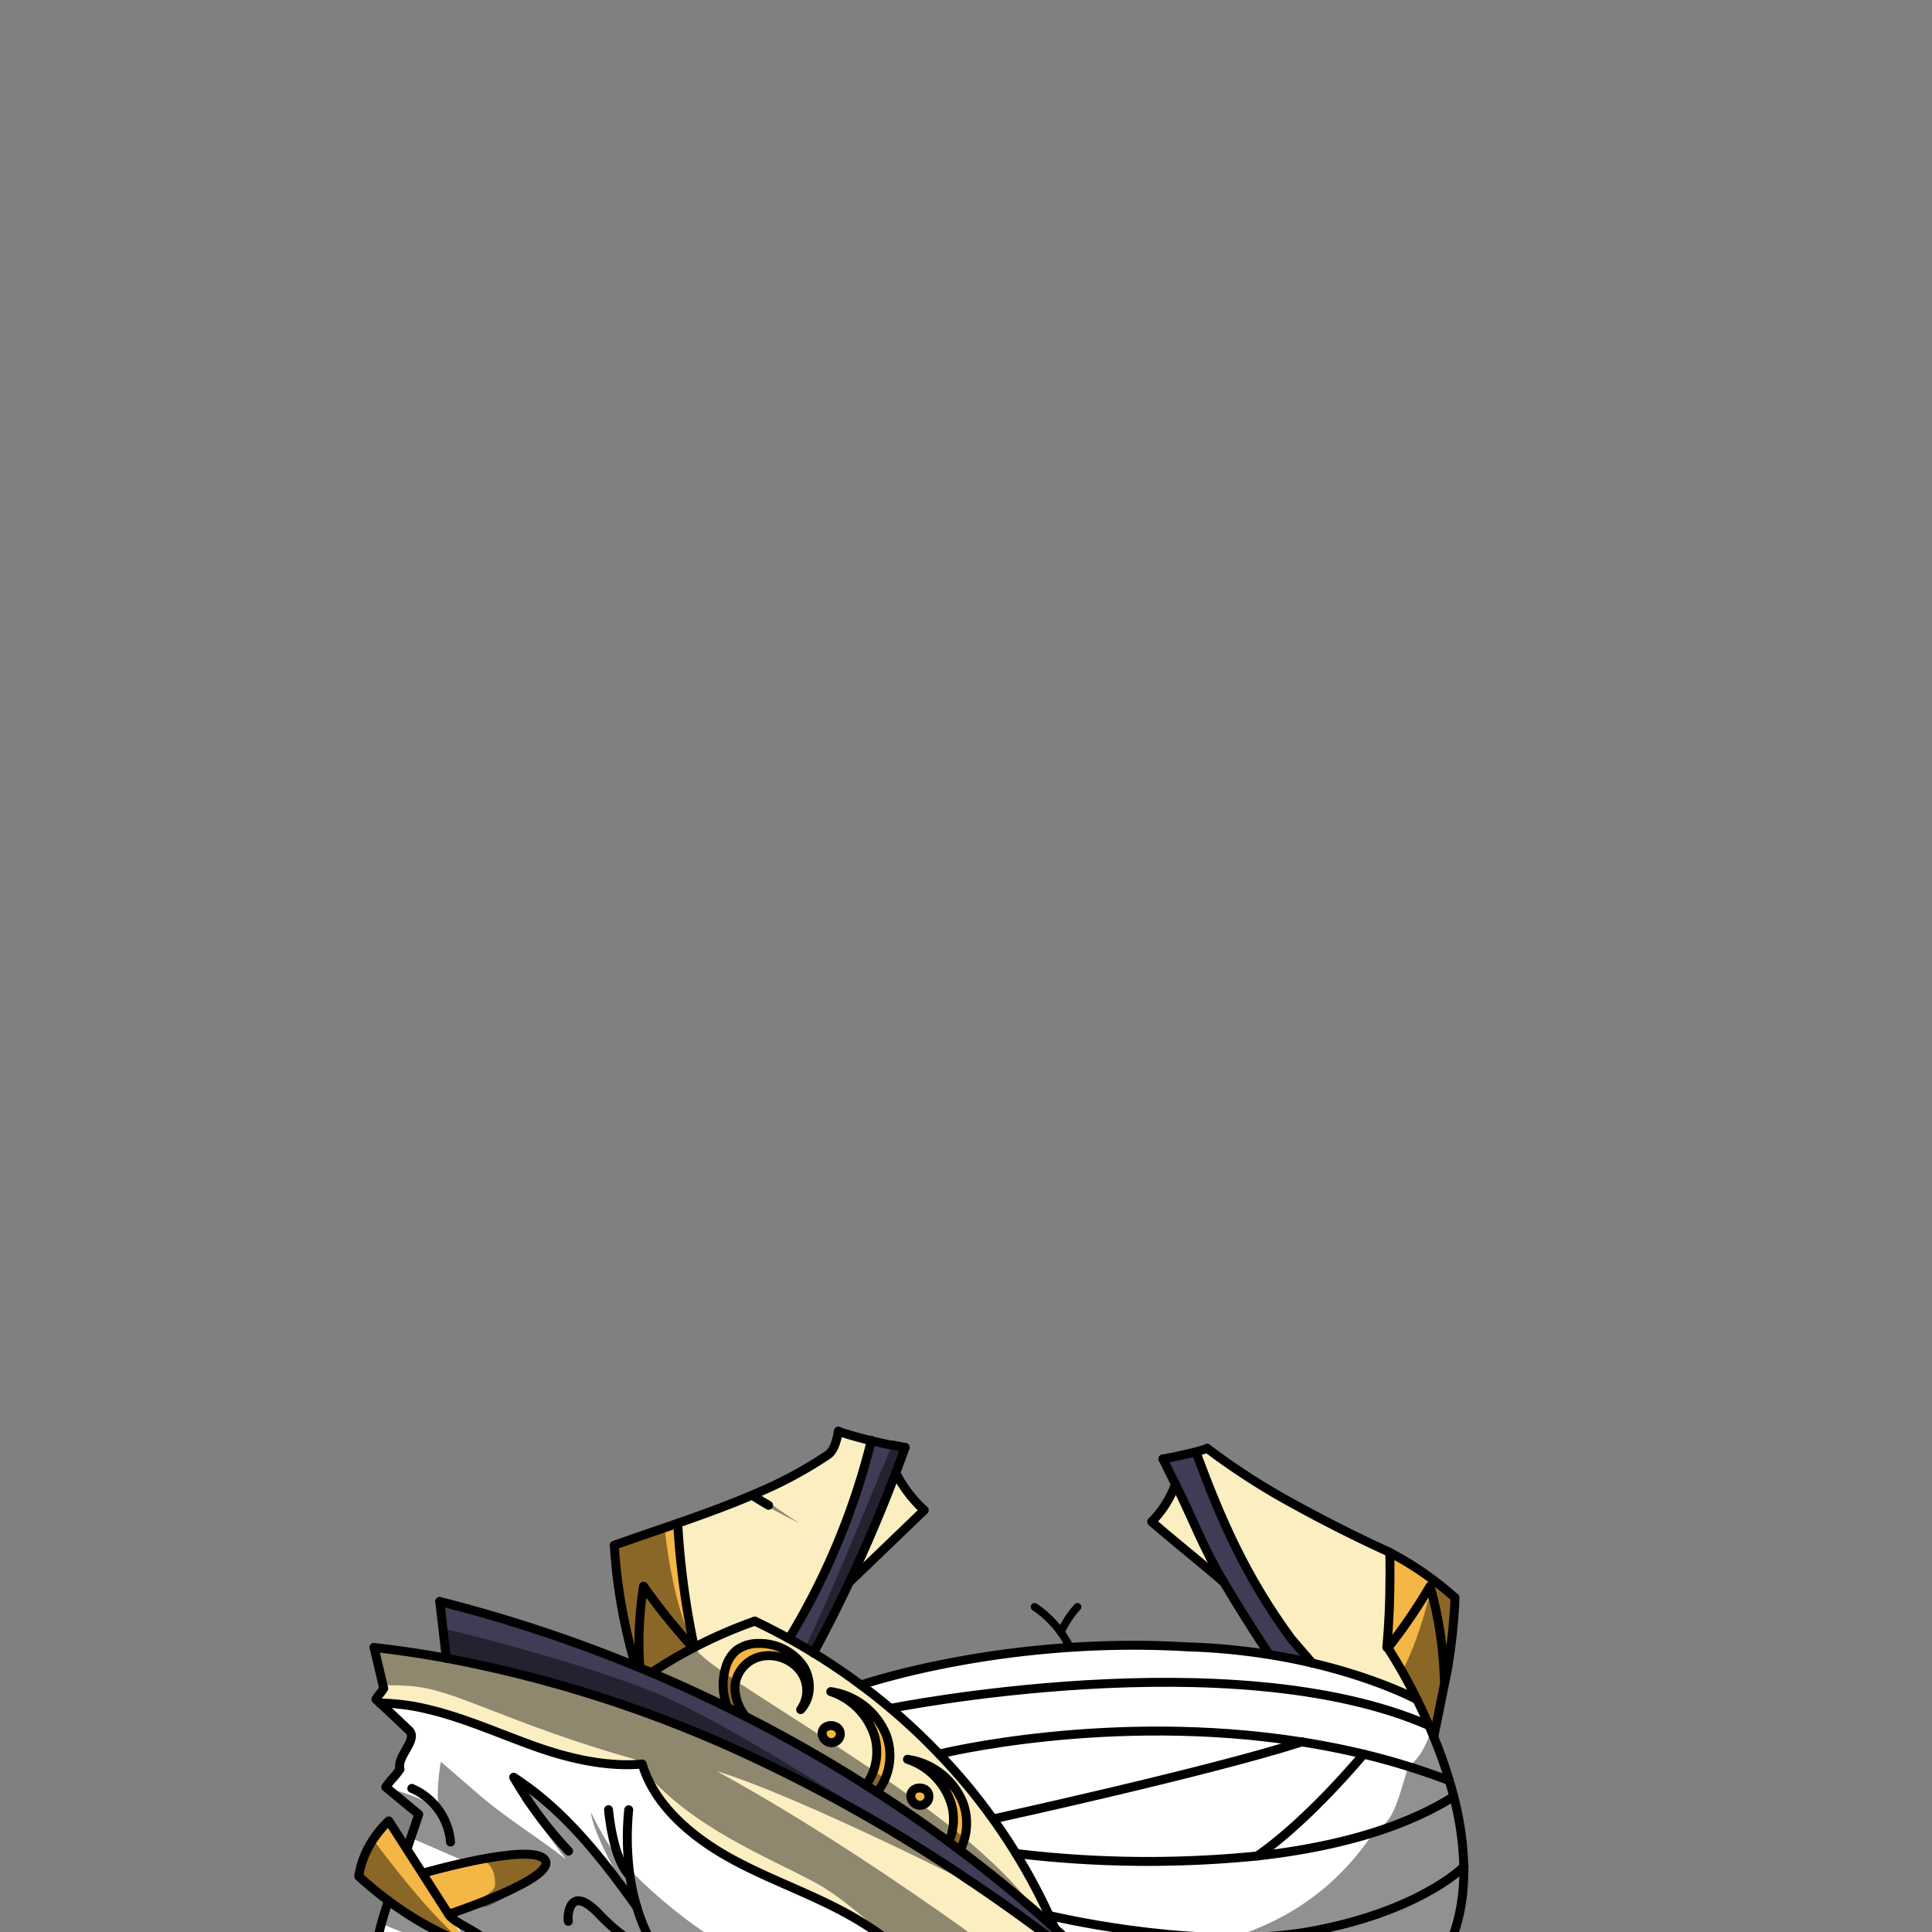<svg xmlns="http://www.w3.org/2000/svg" viewBox="0 0 432 432">
  <rect x="0" y="0" width="432" height="432" fill="#808080" stroke="none"/>
  <defs>
    <style>.BUNTAI_RED_PANDA_OUTFIT_BUNTAI_RED_PANDA_OUTFIT_43_cls-1{isolation:isolate;}.BUNTAI_RED_PANDA_OUTFIT_BUNTAI_RED_PANDA_OUTFIT_43_cls-2{fill:#f4b645;}.BUNTAI_RED_PANDA_OUTFIT_BUNTAI_RED_PANDA_OUTFIT_43_cls-3{fill:#85ff43;}.BUNTAI_RED_PANDA_OUTFIT_BUNTAI_RED_PANDA_OUTFIT_43_cls-4{fill:#fbeec1;}.BUNTAI_RED_PANDA_OUTFIT_BUNTAI_RED_PANDA_OUTFIT_43_cls-5{fill:#fff;}.BUNTAI_RED_PANDA_OUTFIT_BUNTAI_RED_PANDA_OUTFIT_43_cls-6{fill:#403c56;}.BUNTAI_RED_PANDA_OUTFIT_BUNTAI_RED_PANDA_OUTFIT_43_cls-7,.BUNTAI_RED_PANDA_OUTFIT_BUNTAI_RED_PANDA_OUTFIT_43_cls-9{fill:none;stroke:#000;stroke-linecap:round;stroke-linejoin:round;}.BUNTAI_RED_PANDA_OUTFIT_BUNTAI_RED_PANDA_OUTFIT_43_cls-7{stroke-width:2px;}.BUNTAI_RED_PANDA_OUTFIT_BUNTAI_RED_PANDA_OUTFIT_43_cls-8{opacity:0.43;mix-blend-mode:multiply;}.BUNTAI_RED_PANDA_OUTFIT_BUNTAI_RED_PANDA_OUTFIT_43_cls-9{stroke-width:1.74px;}</style>
  </defs>
  <g class="BUNTAI_RED_PANDA_OUTFIT_BUNTAI_RED_PANDA_OUTFIT_43_cls-1">
    <g id="outfit">
      <path class="BUNTAI_RED_PANDA_OUTFIT_BUNTAI_RED_PANDA_OUTFIT_43_cls-2" d="M121.85,415.92c2.81,4.16-21.52,12.15-21.52,12.15l-5.88-9.19S119,411.77,121.85,415.92Z" />
      <path class="BUNTAI_RED_PANDA_OUTFIT_BUNTAI_RED_PANDA_OUTFIT_43_cls-2" d="M109.07,434.87l-.11-.05c-.29-.11-5-.22-5.24-.34A73.59,73.59,0,0,1,86.84,425a82.85,82.85,0,0,1-6.62-5.46,20.37,20.37,0,0,1,3.21-8.2,23.52,23.52,0,0,1,3.5-4.18c1.36,2.11,2.72,4.24,4.07,6.35l3.45,5.37,5.88,9.19c1.26,2,6.9,3.93,8.16,5.89C108.68,434.26,108.88,434.56,109.07,434.87Z" />
      <path class="BUNTAI_RED_PANDA_OUTFIT_BUNTAI_RED_PANDA_OUTFIT_43_cls-3" d="M212.17,411.87c.84.62,1.67,1.23,2.49,1.86a12,12,0,0,1-2.74,3.53l-2.34-1.5A12.1,12.1,0,0,0,212.17,411.87Z" />
      <path class="BUNTAI_RED_PANDA_OUTFIT_BUNTAI_RED_PANDA_OUTFIT_43_cls-3" d="M236,431.27c.6,1.4,1.17,2.8,1.72,4.22q-12.52-9.57-25.76-18.23a12,12,0,0,0,2.74-3.53Q225.7,422,236,431.27Z" />
      <path class="BUNTAI_RED_PANDA_OUTFIT_BUNTAI_RED_PANDA_OUTFIT_43_cls-2" d="M203.66,401.29c.43-2.3,4.32-1.88,4,.67a2,2,0,0,1-2.23,1.65A2.16,2.16,0,0,1,203.66,401.29Z" />
      <path class="BUNTAI_RED_PANDA_OUTFIT_BUNTAI_RED_PANDA_OUTFIT_43_cls-3" d="M212.17,411.87v0a11.93,11.93,0,0,1-2.54,3.82l0,.05a349.67,349.67,0,0,0-40.91-22.66,284.19,284.19,0,0,0-68.86-22.32c-.25-2.24-.52-4.48-.79-6.71l-.69-6a323.26,323.26,0,0,1,43.79,14.43l1,.39,2.6,1.1q8.59,3.63,17,7.78c1.35.67,2.7,1.34,4,2,9.21,4.69,18.21,9.82,26.92,15.36.82.52,1.64,1,2.45,1.57l3.55,2.33,2.56,1.73.34.23c.51.34,1,.69,1.51,1q3,2.1,6,4.27l.25.18.93.68Z" />
      <path class="BUNTAI_RED_PANDA_OUTFIT_BUNTAI_RED_PANDA_OUTFIT_43_cls-2" d="M183.84,387.37a2.16,2.16,0,0,0,1.8,2.32,2,2,0,0,0,2.24-1.65C188.16,385.48,184.27,385.07,183.84,387.37Z" />
      <path class="BUNTAI_RED_PANDA_OUTFIT_BUNTAI_RED_PANDA_OUTFIT_43_cls-2" d="M169.65,367.48a8.13,8.13,0,0,0-5,1.54,7.62,7.62,0,0,0-2.31,3.57,13.5,13.5,0,0,0,.33,9.2c1.35.67,2.7,1.34,4,2a10.28,10.28,0,0,1-2.38-6.94,7.49,7.49,0,0,1,5.78-6.49,8.88,8.88,0,0,1,8.76,3.18,7.31,7.31,0,0,1,.14,8.7c2.49-2.55,2.55-6.85.45-9.94A11.93,11.93,0,0,0,169.65,367.48Z" />
      <path class="BUNTAI_RED_PANDA_OUTFIT_BUNTAI_RED_PANDA_OUTFIT_43_cls-2" d="M185.76,378.25a15.29,15.29,0,0,1,9.87,10.23,12.83,12.83,0,0,1-2,10.7c.82.52,1.64,1,2.45,1.57A13.17,13.17,0,0,0,198.18,388,15.84,15.84,0,0,0,185.76,378.25Z" />
      <path class="BUNTAI_RED_PANDA_OUTFIT_BUNTAI_RED_PANDA_OUTFIT_43_cls-2" d="M215.33,403.11a15.82,15.82,0,0,0-12.41-9.72,15.25,15.25,0,0,1,9.87,10.22,12.83,12.83,0,0,1-.62,8.26c.84.62,1.67,1.23,2.49,1.86A13.25,13.25,0,0,0,215.33,403.11Z" />
      <path class="BUNTAI_RED_PANDA_OUTFIT_BUNTAI_RED_PANDA_OUTFIT_43_cls-4" d="M241.78,448H212.93a76.45,76.45,0,0,0-22.74-19.6c-8.67-4.9-18.24-8.1-27-12.93-8.22-4.56-16-11.09-19.09-19.47-.19-.51-.36-1-.52-1.53l-.67.05c-7.84.56-16.09-1.4-23.62-4.1-7.75-2.78-15.32-6.19-23.31-8.13a49.22,49.22,0,0,0-11.11-1.46L84,380c.48-.81,1.27-1.59,1.75-2.41l-.16-.71q-1-4.24-2-8.46,8.11.92,16.17,2.4a284.19,284.19,0,0,1,68.86,22.32,349.67,349.67,0,0,1,40.91,22.66l2.34,1.5,2.17,1.43.83.55L216,420c.33.21.66.43,1,.66,1,.68,1.8,1.21,2.28,1.54l.56.37v0h0q9.07,6.23,17.81,12.91h0A124.63,124.63,0,0,1,241.78,448Z" />
      <path class="BUNTAI_RED_PANDA_OUTFIT_BUNTAI_RED_PANDA_OUTFIT_43_cls-4" d="M235.21,429.58c-.18-.42-.37-.83-.55-1.25h0c-.09-.2-.18-.4-.28-.59s-.19-.4-.28-.6a.31.31,0,0,1-.05-.1c-.52-1.09-1-2.18-1.6-3.26l-.62-1.2-.65-1.24s0,0,0,0h0c-.72-1.34-1.46-2.68-2.23-4-.16-.26-.31-.53-.46-.79s-.15-.24-.22-.36c-.33-.57-.67-1.13-1-1.69s-.81-1.31-1.23-2c-.83-1.31-1.69-2.59-2.57-3.87-.44-.64-.89-1.27-1.34-1.9q-2.61-3.64-5.49-7.13-3.12-3.79-6.55-7.37c-.43-.45-.86-.89-1.3-1.33s-.86-.88-1.31-1.31l-.17-.17-.5-.49c-.54-.53-1.09-1.05-1.65-1.57-.28-.28-.58-.55-.87-.82l-.17-.16a1,1,0,0,0-.15-.14l-.06-.05,0,0-.19-.17-.74-.67-.93-.83-.45-.4-.31-.27-.65-.56L199.15,382l-1-.83-.14-.11c-.37-.31-.75-.63-1.14-.94-1.42-1.16-2.88-2.28-4.35-3.37-.85-.64-1.71-1.27-2.58-1.88s-1.75-1.23-2.63-1.82l0,0-.47-.32c-.71-.48-1.43-1-2.16-1.42-.89-.58-1.79-1.14-2.7-1.7l-1.38-.82c-.16-.1-.33-.21-.51-.3h0a.35.35,0,0,0-.12-.07c-.7-.42-1.41-.83-2.13-1.22-.45-.27-.92-.54-1.39-.79l-1.88-1c-1-.55-2.09-1.1-3.15-1.62l-1.3-.64c-.43-.22-.86-.42-1.3-.63l-1.74.63-.12.05-.09,0-.59.23c-.42.15-.83.31-1.24.48l-.58.23-1.07.44c-.79.32-1.57.66-2.35,1l-2.13,1-.19.09,0,0-.35.16-.59.29-.84.42-.35.17-.86.44-.4.2h0a.91.91,0,0,0-.22.11l-.83.44L154,369l-.71.38-.14.07-.14.07-.06,0,0,0h0l-.05,0-.73.41c-.54.3-1.09.61-1.62.93l-.27.16h0l-1.32.8-.13.08-.75.47-.11.07-.29.18c-.22.13-.43.27-.64.41l-.74.48-.56.37h0l0,0,3.4,1.48.88.38h0l.37.16q2.44,1.08,4.86,2.2c1.09.5,2.19,1,3.27,1.53q2.11,1,4.21,2s0-.09-.05-.13a.5.5,0,0,1,0-.13l-.05-.13a2.25,2.25,0,0,0-.08-.24s0-.08,0-.13a1.87,1.87,0,0,0-.07-.22,1,1,0,0,1,0-.14c-.07-.25-.14-.5-.2-.76h0l0-.1c0-.13-.06-.26-.08-.39l0-.16c0-.12,0-.25-.07-.37s0-.19,0-.28,0-.25,0-.38v-.11l0-.16c0-.22,0-.44,0-.66a2.71,2.71,0,0,1,0-.29.06.06,0,0,1,0-.06,2.35,2.35,0,0,1,0-.27,0,0,0,0,1,0,0v-.39a.53.53,0,0,1,0-.12l0-.47a.06.06,0,0,1,0,0,9,9,0,0,1,.11-.91l0-.27h0a.71.71,0,0,1,0-.2l0-.15s0,0,0-.06h0a7.89,7.89,0,0,1,.23-.93,1.33,1.33,0,0,1,.05-.19c0-.1.06-.2.1-.3l.18-.51c.06-.17.14-.33.21-.49s.15-.32.24-.48.19-.34.29-.5.18-.28.28-.42l.34-.42a4.51,4.51,0,0,1,.37-.39,3.42,3.42,0,0,1,.4-.36,3.28,3.28,0,0,1,.38-.27l0,0a.57.57,0,0,1,.13-.08l.07,0a4.67,4.67,0,0,1,.49-.27c.2-.1.4-.18.6-.26s.37-.13.55-.18l.17-.05.07,0,.45-.11.21,0a4.33,4.33,0,0,1,.5-.08c.23,0,.45-.06.68-.08s.44,0,.67,0a4.71,4.71,0,0,1,.65,0q.39,0,.78.06l.28,0h.11a3.21,3.21,0,0,1,.43.07,4.69,4.69,0,0,1,.54.11l.08,0,.17,0a2,2,0,0,1,.35.09l.39.11a3.26,3.26,0,0,1,.44.15l.38.14a6.66,6.66,0,0,1,.73.31l.35.16.38.2a.65.65,0,0,1,.17.08c.21.12.41.24.6.37a9,9,0,0,1,.86.62c.19.14.37.3.55.46s.25.23.37.35a5.51,5.51,0,0,1,.41.43l.18.22h0a.75.75,0,0,1,.12.14l.24.32a2.43,2.43,0,0,1,.24.32,8.71,8.71,0,0,1,1.49,5.18,1.58,1.58,0,0,1,0,.31h0s0,0,0,0a1.36,1.36,0,0,1,0,.2s0,0,0,0a0,0,0,0,1,0,0,4.81,4.81,0,0,1-.07.53s0,0,0,.07-.07.34-.11.5,0,0,0,.06a1.17,1.17,0,0,1-.06.2,2.63,2.63,0,0,1-.09.3s0,0,0,.06a1.55,1.55,0,0,1-.08.23.09.09,0,0,1,0,.05c0,.06-.05.12-.08.17a2.75,2.75,0,0,1-.14.3.34.34,0,0,1-.06.12,1.83,1.83,0,0,1-.18.34l0,0c0,.08-.09.15-.14.23a4.44,4.44,0,0,1-.45.62,2,2,0,0,1-.27.31l0,.05a6.34,6.34,0,0,0,.93-1.74,4.94,4.94,0,0,0,.16-.51c0-.1.05-.21.08-.32a6.94,6.94,0,0,0,.14-.93c0-.21,0-.41,0-.62a7.54,7.54,0,0,0-1.52-4.54,8.74,8.74,0,0,0-1-1.1h0a8.45,8.45,0,0,0-.73-.58l0,0-.42-.28a2.48,2.48,0,0,0-.31-.18l-.28-.16-.12-.06-.36-.17-.06,0-.17-.08h0l-.06,0-.08,0c-.21-.08-.42-.16-.63-.22l-.46-.13-.17,0,0,0-.4-.08a2.57,2.57,0,0,0-.4-.06l-.23,0a7.57,7.57,0,0,0-1-.06,8.07,8.07,0,0,0-1.77.2,5.5,5.5,0,0,0-.58.16,3.52,3.52,0,0,0-.42.15,2.17,2.17,0,0,0-.35.15,5.55,5.55,0,0,0-.84.43,5,5,0,0,0-.48.32,6.87,6.87,0,0,0-1.18,1,4.32,4.32,0,0,0-.34.39l-.22.28a2.2,2.2,0,0,0-.17.25.41.41,0,0,0-.07.11l0,0,0,0,0,0s0,0,0,0a7.13,7.13,0,0,0-.72,1.5c0,.15-.1.31-.14.46a5.05,5.05,0,0,0-.12.56c0,.19,0,.38-.07.57v.17c0,.1,0,.2,0,.3a2.67,2.67,0,0,0,0,.4c0,.06,0,.14,0,.2V378c0,.06,0,.12,0,.18s0,.11,0,.17,0,.28,0,.41h0c.05.27.1.54.17.81h0c.07.27.16.54.25.81s.13.33.2.49.16.39.26.59l.24.49a10.92,10.92,0,0,0,.68,1.13l.22.31h0c.08.13.18.25.27.38h0q5.17,2.64,10.27,5.46,3.39,1.88,6.73,3.84t6.63,4l.43.27c.95.59,1.9,1.18,2.85,1.79l.1-.15a1.51,1.51,0,0,0,.18-.26s0,0,0,0,.16-.23.23-.35l.06-.1a8.94,8.94,0,0,0,.44-.8l.27-.58.14-.33c.1-.22.18-.45.26-.68l0-.11,0-.15.06-.19v0a.65.65,0,0,1,0-.13.13.13,0,0,1,0-.06.24.24,0,0,0,0-.08s0-.1.05-.15l.06-.24a1.06,1.06,0,0,0,0-.19c0-.14.07-.28.1-.43l0-.17a2.93,2.93,0,0,0,0-.29c.05-.33.09-.65.11-1s0-.64,0-1,0-.5,0-.74,0-.47-.06-.71,0-.3-.06-.44a9.34,9.34,0,0,0-.25-1.28.32.32,0,0,1,0-.09c0-.07,0-.15-.06-.21a.09.09,0,0,0,0-.07c0-.1-.05-.19-.09-.29s0,0,0,0l-.12-.37c-.08-.25-.18-.5-.28-.74a7.65,7.65,0,0,0-.32-.71l-.06-.11c-.1-.2-.2-.4-.31-.59a3.24,3.24,0,0,0-.17-.32c-.14-.23-.28-.44-.43-.67,0,0,0,0,0,0-.16-.24-.33-.47-.5-.7,0,0,0,0,0,0l-.12-.16c-.14-.19-.29-.38-.45-.56s-.4-.45-.63-.68h0c-.15-.16-.32-.32-.49-.48l-.16-.15h0l-.14-.14-.44-.38a14.79,14.79,0,0,0-1.63-1.19l-.2-.13a4.87,4.87,0,0,0-.45-.27c-.26-.14-.52-.29-.8-.42l-.36-.17a13.62,13.62,0,0,0-1.42-.58l-.1,0h0a1.46,1.46,0,0,1,.22,0l.14,0,.3.05.13,0,.27.05.26.06.42.11a4,4,0,0,1,.46.13,8.27,8.27,0,0,1,.8.26l.08,0c.3.11.6.23.89.36a10.15,10.15,0,0,1,.94.45c.24.12.48.25.71.39l.7.43.69.47a10.46,10.46,0,0,1,.84.65l.12.09.23.2c.24.21.48.42.7.65l.19.19.11.12c.15.15.29.3.43.46a3.74,3.74,0,0,1,.27.31l0,0a2.27,2.27,0,0,1,.25.31.21.21,0,0,1,.08.11l.15.19.09.11c.14.18.27.37.39.56a.35.35,0,0,1,0,.08c.12.18.24.36.35.55a7.24,7.24,0,0,1,.41.71l.08.15.1.21c.05.09.1.19.14.28s.18.4.25.6c0,0,0,0,0,0a2,2,0,0,0,.1.26,1.8,1.8,0,0,0,.08.21,1.72,1.72,0,0,1,.07.21c0,.13.09.27.13.42s.1.35.14.53a1.67,1.67,0,0,1,.08.32c0,.19.08.37.11.55a4.33,4.33,0,0,1,.08.5c0,.31.07.61.09.92,0,.07,0,.14,0,.21v.08a2.09,2.09,0,0,1,0,.25v.69a1.21,1.21,0,0,1,0,.19,2,2,0,0,1,0,.25c0,.18,0,.37-.05.54s0,.27,0,.4v0c0,.15,0,.3-.07.44a10.18,10.18,0,0,1-.26,1.22c0,.14-.07.28-.11.42l0,0c-.08.27-.17.53-.27.79s-.13.34-.2.51-.1.25-.16.37l-.18.37a12.53,12.53,0,0,1-1.41,2.21l-.09.12c1,.64,2,1.29,2.95,1.94l.16.1c.21.13.41.27.61.41l.07.05,1,.64.41.28.41.28.54.36.34.23.6.41.91.63.52.36,2.51,1.76.57.4,1.28.92,0,0h0l.05,0,.23.18.08.05.07.05.1.07.35.25a1.43,1.43,0,0,0,.22.15l.25.19.74.55h0l0,0h0a.13.13,0,0,1,.06.05l0,0s0,0,0,0l0,0h0v0h0l.09.07,0,0,0,0,.22.15c.15.12.29.23.44.33.07-.15.13-.31.2-.47s.12-.32.17-.49.1-.29.14-.44c.09-.3.17-.6.23-.9,0-.14.06-.27.08-.41s0-.09,0-.14a.24.24,0,0,0,0-.08.31.31,0,0,0,0-.08h0a.25.25,0,0,0,0-.08c0-.17,0-.35.07-.51s0-.09,0-.14a11.67,11.67,0,0,0,.05-2c0-.08,0-.16,0-.24s0-.17,0-.25a1.94,1.94,0,0,0,0-.24s0-.08,0-.12c0-.34-.09-.67-.16-1,0,0,0,0,0-.07a1.87,1.87,0,0,0-.08-.32,1,1,0,0,0-.06-.25l0-.06c0-.12-.06-.24-.1-.36a9.94,9.94,0,0,0-.4-1.16l-.18-.42a2.41,2.41,0,0,0-.15-.33l-.22-.45a3.72,3.72,0,0,0-.21-.39l-.12-.21a.75.75,0,0,1-.07-.12,1.28,1.28,0,0,0-.15-.25c-.06-.09-.12-.19-.19-.28a2,2,0,0,0-.16-.24c-.08-.13-.16-.25-.25-.37l-.13-.18-.14-.18s0,0,0,0a.35.35,0,0,0-.08-.1c-.15-.19-.3-.38-.47-.57a5.6,5.6,0,0,0-.4-.45h0l-.4-.41q-.48-.48-1-.9l-.28-.22-.2-.16a.35.35,0,0,0-.1-.08l-.1-.07-.24-.18a14.68,14.68,0,0,0-1.38-.89l-.33-.18c-.16-.09-.33-.17-.5-.25l-.14-.08c-.24-.12-.49-.22-.74-.32l-.24-.1c-.25-.1-.5-.2-.76-.28.33,0,.67.1,1,.17l.17,0,.36.08.26.07.07,0,.54.16c.2.06.41.12.61.2l.18.07.07,0,.11,0c.21.08.42.16.62.26l.31.14.54.25c.34.18.68.36,1,.56s.43.26.64.4l.39.27.28.19.38.29.13.11.5.41.1.09.1.09.22.19.15.15.2.19.18.18c.22.23.43.45.63.68l0,0a1.24,1.24,0,0,1,.14.18c.21.24.41.49.6.74h0a3.55,3.55,0,0,1,.23.31c.1.14.19.28.28.43a.44.44,0,0,1,.08.11l.33.54.12.22a7.16,7.16,0,0,1,.4.78l.06.12c.14.3.27.61.38.92s.25.74.35,1.11a4,4,0,0,1,.14.57c.05.18.08.37.12.56a13.34,13.34,0,0,1,.19,2.6c0,.1,0,.21,0,.31h0c0,.27,0,.54-.05.8s0,.35-.07.53a2.34,2.34,0,0,1,0,.26,2.38,2.38,0,0,0,0,.26.08.08,0,0,0,0,0s0,0,0,.07c0,.25-.1.5-.17.74,0,0,0,0,0,.06a1.33,1.33,0,0,1,0,.19l-.06.21a.49.49,0,0,1,0,.11,4.22,4.22,0,0,1-.2.6,4.87,4.87,0,0,1-.21.53,1.6,1.6,0,0,1-.1.23c0,.1-.08.2-.13.3a5.12,5.12,0,0,1-.25.53h0l1.37,1q3.51,2.66,6.94,5.42l.37.3.69.57,1.09.88.25.21.14.12,1.19,1h0l1.12.93.71.6.41.35,1.15,1c.17.14.34.28.5.43l0,0a.05.05,0,0,1,0,0l.11.09a.81.81,0,0,0,.1.09l0,0,.15.13h0l.07.07.06,0s0,0,0,0a.1.1,0,0,1,0,.05c.39.33.78.66,1.16,1l1.16,1c.78.68,1.56,1.38,2.33,2.07C235.71,430.7,235.46,430.14,235.21,429.58Zm-48.83-43.65.25.08a1.28,1.28,0,0,1,.24.11,1.13,1.13,0,0,1,.21.12,1.61,1.61,0,0,1,.29.24l.13.14a1.42,1.42,0,0,1,.21.33,1.39,1.39,0,0,1,.15.5.68.68,0,0,1,0,.14,1.21,1.21,0,0,1,0,.19,2.28,2.28,0,0,1,0,.26.63.63,0,0,1,0,.19.29.29,0,0,1,0,.09,1.43,1.43,0,0,1-.08.22,2,2,0,0,1-.14.25,1.48,1.48,0,0,1-.25.31l-.18.16a.65.65,0,0,1-.15.1l-.12.08-.09.05,0,0-.08,0,0,0-.17.05,0,0a.38.38,0,0,1-.1,0h-.15l-.11,0H186l-.32,0a1.22,1.22,0,0,1-.26-.06h0l-.12,0-.06,0-.13-.05,0,0a.35.35,0,0,1-.12-.07l0,0-.06,0,0,0h0l-.12-.09-.12-.11-.1-.09-.07-.08-.06-.07-.06-.06a.75.75,0,0,1-.1-.17,2,2,0,0,1-.17-.32v0h0a.08.08,0,0,0,0-.05,2.33,2.33,0,0,0-.07-.25,2,2,0,0,1,0-.34,1.42,1.42,0,0,1,0-.29,1.89,1.89,0,0,1,.1-.36.94.94,0,0,1,.12-.22c0-.05.07-.1.1-.16l0,0a.47.47,0,0,1,.09-.12l0,0,.06-.06a1.22,1.22,0,0,1,.25-.2,1,1,0,0,1,.23-.13,1.09,1.09,0,0,1,.25-.1h0l.17,0a1.25,1.25,0,0,1,.19,0,2.68,2.68,0,0,1,.49,0A2.63,2.63,0,0,1,186.38,385.93Zm17.25,15.55c0-.06,0-.13,0-.2a1.5,1.5,0,0,1,.1-.32.36.36,0,0,1,0-.09.46.46,0,0,1,.09-.17.34.34,0,0,1,.07-.11.63.63,0,0,1,.18-.22.85.85,0,0,1,.24-.22,2,2,0,0,1,.58-.27,2.2,2.2,0,0,1,.85-.08l.2,0h.09l.33.09.22.09.22.13a.16.16,0,0,1,.08.06,1.24,1.24,0,0,1,.22.18l.05,0,0,0a1.33,1.33,0,0,1,.12.16,1.35,1.35,0,0,1,.15.26l0,.1a1.18,1.18,0,0,1,.07.2,1.16,1.16,0,0,1,0,.18,2.39,2.39,0,0,1,0,.6,2,2,0,0,1-.05.26l0,.09a2.41,2.41,0,0,1-.15.33l0,.07-.06.08a1.27,1.27,0,0,1-.25.27.85.85,0,0,1-.2.17l-.2.13h0a1.34,1.34,0,0,1-.24.12h0l-.1,0h0a.38.38,0,0,1-.1,0h0l-.07,0h-.18l-.18,0a1.18,1.18,0,0,1-.27,0h-.05a1,1,0,0,1-.23-.06h0l-.12,0h0l-.18-.07-.08-.06a.3.3,0,0,1-.11-.06l0,0,0,0h0l-.11-.07a1.72,1.72,0,0,1-.27-.27h0l-.14-.18-.06-.09a.08.08,0,0,1,0,0l-.05-.08h0l0-.06a.66.66,0,0,1-.09-.19,1,1,0,0,1-.07-.2.43.43,0,0,1,0-.11,1.16,1.16,0,0,1,0-.18v-.26Z" />
      <path class="BUNTAI_RED_PANDA_OUTFIT_BUNTAI_RED_PANDA_OUTFIT_43_cls-5" d="M212.94,448H84.18l-.33-6.55c0-.71,0-1.4,0-2.1v0c0-.38,0-.77,0-1.14,0-.88.14-1.75.26-2.61,0-.25.07-.5.1-.76.07-.47.17-.94.26-1.41.05-.31.12-.62.19-.93,0,0,0-.06,0-.09.09-.36.18-.73.26-1.1l.21-.82c0-.1,0-.21.08-.31.19-.71.4-1.42.62-2.13.1-.33.21-.66.31-1l.33-1c.11-.33.22-.66.34-1a74,74,0,0,0,16.88,9.48c.29.12,5,.23,5.25.35a.26.26,0,0,1,.1,0c-.19-.31-.39-.6-.58-.91l-4.4,0c-1.25-2-2.51-3.91-3.76-5.86,0,0,1.1-.44,2.74-1.16h0c.52-.23,5.48-.49,6.1-.78l.62-.29.48-.23.39-.18.88-.42c.23-.13.48-.25.72-.37.77-.39,1.53-.78,2.29-1.2l.59-.32c.25-.16.52-.31.79-.46s.42-.26.64-.38l.52-.33.73-.47.36-.23a20.67,20.67,0,0,0,1.89-1.43l.26-.24.26-.23h0a7.77,7.77,0,0,0,.75-.82l.17-.22a1.05,1.05,0,0,1,.07-.11l.2-.32c.06-.11.1-.21.15-.31a2.54,2.54,0,0,0,.12-.43,1.13,1.13,0,0,0,0-.18v0a1.24,1.24,0,0,0,0-.43.07.07,0,0,0,0-.05.64.64,0,0,0,0-.17,1.73,1.73,0,0,0-.18-.36,2.77,2.77,0,0,0-1.64-1,2,2,0,0,0-.35-.08l-.11,0-.3-.05-.3,0-.2,0a11.25,11.25,0,0,0-1.56-.05c-.31,0-.64,0-1,0a2.1,2.1,0,0,0-.36,0l-.37,0h-.1a1.9,1.9,0,0,0-.25,0c-.26,0-.53.05-.78.09s-.45.05-.67.09l-.48.07-.41.07-.66.12h-.08l-.29.06c-.61.11-1.22.24-1.84.38l-.43.09c-.48.11-5.33.22-5.79.34h0a.7.7,0,0,1-.14,0l-.14.05-.25.06a2.13,2.13,0,0,0-.4.1l-.5.12-.41.11-2.11.59-.45.14-.85.24-.3.1c-.51.15-1,.29-1.41.43l-.26.08-.93.3-.47.16-.82.28L91,413.51c.07-.16.12-.33.18-.49.23-.71.46-1.43.71-2.14.58-1.71,1.2-3.44,1.74-5.14-2.52-2.11-4.86-4-7.38-6.09.49-.7,1-1.37,1.6-2s1.1-1.33,1.6-2c-.92-2.9,4.25-6.52,2-8.68s-4.32-4.06-6.5-6.11h0A48.58,48.58,0,0,1,96,382.27c8,1.93,15.56,5.34,23.3,8.12,7,2.5,14.59,4.37,21.9,4.19h.44l.61,0,.34,0,.33,0c.24,0,.46,0,.68-.05.08.27.16.52.24.77s.19.51.27.76l.05.11c.1.27.21.54.32.81,0,.06.05.12.08.17.15.36.31.72.48,1.07l.15.3,0,0a1.51,1.51,0,0,0,.09.18c.12.25.25.49.39.74s.28.49.42.74l0,.06.14.24.07.11c.07.12.15.23.22.34s.13.22.2.32l.12.18.37.53a1.88,1.88,0,0,0,.21.31l.11.16.1.14.06.08.53.69.1.14.07.08c.36.45.75.91,1.14,1.35.07.09.14.16.22.25s0,0,0,0l.05.06h0l0,0,.33.37.2.21c.46.49.93,1,1.41,1.43s.72.68,1.09,1l.09.07c.35.32.7.62,1.07.92l.36.31.88.7.65.51c.31.23.62.47.93.69l.26.18a4.68,4.68,0,0,0,.4.27l0,0,.31.21a2.92,2.92,0,0,0,.32.21.57.57,0,0,0,.16.11l.07.06a1,1,0,0,0,.19.12l.13.09.64.42.54.35.81.5.5.3.39.23c.51.31,1,.6,1.54.89,8.72,4.82,18.29,8,27,12.93.3.16.59.33.88.5l.21.13.28.17a.54.54,0,0,1,.18.1l.36.21c.25.14.49.3.73.44l.4.26c.39.23.77.48,1.15.73l.67.44.08.06c.19.12.4.26.59.4l0,0c.15.09.3.2.45.31l.32.21.11.08c.47.32.93.66,1.38,1,.26.18.5.37.76.56s.48.36.72.56l.44.34.2.16.15.11,0,0,0,0c.15.11.29.23.43.35.31.24.62.5.92.75a1,1,0,0,1,.17.14l.37.31a.19.19,0,0,0,.07.06l0,0,.43.37c.13.11.28.24.41.37l.37.31.22.21.14.11.92.85a5.16,5.16,0,0,1,.41.39l.18.17c.14.12.25.23.37.35a.93.93,0,0,1,.14.14l.83.83a.23.23,0,0,1,.07.07,1.8,1.8,0,0,1,.2.19l.55.56c.13.14.27.28.4.43s.41.42.6.63l.3.32c.13.13.25.27.37.4s.2.23.3.34l.31.35h0l0,0s0,0,0,0,0,0,0,0v0l.1.1.27.31.3.34a3.05,3.05,0,0,1,.29.36.8.8,0,0,1,.15.17c.2.22.38.44.56.67a1.39,1.39,0,0,1,.15.19l.09.1a.81.81,0,0,1,.09.1l.56.71a.85.85,0,0,1,.14.19,2.25,2.25,0,0,1,.24.3l0,0,0,0Z" />
      <path class="BUNTAI_RED_PANDA_OUTFIT_BUNTAI_RED_PANDA_OUTFIT_43_cls-5" d="M327.31,417.4c.14,8.32-1.64,16.56-6.67,23.7h0a35.58,35.58,0,0,1-4.84,5.55A88.48,88.48,0,0,1,300.06,448H253.32c-.33-.28-.65-.55-1-.81l-2-1.63.21-.22q-4.8-4.94-9.84-9.65c-1.57-1.49-3.17-3-4.78-4.4-.43-1-.87-2-1.32-2.95a130.46,130.46,0,0,0-7.42-13.88q-2.41-3.93-5.14-7.72t-5.49-7.14q-3.12-3.79-6.55-7.36A140.17,140.17,0,0,0,199.15,382c-2.15-1.82-4.37-3.57-6.63-5.24h0s31.91-11,73.15-8.52a142.15,142.15,0,0,1,17.87,1.67c3.53.56,6.82,1.22,9.86,1.94a106.12,106.12,0,0,1,23,7.94l.23.11.27.15h0c.88,1.79,1.79,3.72,2.68,5.79h0l.14.32,0,0c.24.57.49,1.15.73,1.74a3.65,3.65,0,0,1,.14.35c1.26,3.07,2.47,6.39,3.5,9.85.35,1.17.67,2.35,1,3.55A68.45,68.45,0,0,1,327.31,417.4Z" />
      <path class="BUNTAI_RED_PANDA_OUTFIT_BUNTAI_RED_PANDA_OUTFIT_43_cls-2" d="M325.31,357.24c0,.2,0,.39,0,.58,0,.85-.07,1.7-.13,2.53s-.12,1.68-.2,2.52-.15,1.68-.23,2.52c-.13,1.25-.29,2.5-.47,3.75s-.32,2.26-.51,3.39h0l0,.17A120.19,120.19,0,0,1,321,386.38c-.18.57-.35,1.11-.53,1.58-.2-.51-.45-1.09-.74-1.74l0,0a2.72,2.72,0,0,0-.11-.25s0,0,0,0v0h0c-.79-1.72-1.84-3.81-3-5.93-.88-1.71-1.81-3.45-2.68-5l-.51-.95,0,0c-1.47-2.69-2.66-4.77-3-5.3h0l-.08-.13-.24-.11q.7-7.78.7-15.63c0-.94,0-1.89,0-2.83s0-1.86-.07-2.79a70.16,70.16,0,0,1,9.8,6.18C322.06,354.46,323.68,355.77,325.31,357.24Z" />
      <path class="BUNTAI_RED_PANDA_OUTFIT_BUNTAI_RED_PANDA_OUTFIT_43_cls-6" d="M288.7,366.4l4.7,5.46c-3-.72-6.33-1.38-9.86-1.93l0-.32q-5.16-7.8-9.92-15.81c-4.78-8-6.64-13.61-10.81-21.91h0c-.95-1.89-1.88-3.76-2.79-5.66,2.47-.44,4.93-1,7.35-1.57C273.19,340.29,278.65,352.66,288.7,366.4Z" />
      <path class="BUNTAI_RED_PANDA_OUTFIT_BUNTAI_RED_PANDA_OUTFIT_43_cls-6" d="M202.4,323.64c-.68,1.9-1.38,3.77-2.1,5.66h0q-4.71,12.45-10.4,24.5-3.78,8-8,15.81c-1.82-1.11-3.67-2.18-5.53-3.21a158.32,158.32,0,0,0,18.43-44.33Q198.59,323,202.4,323.64Z" />
      <path class="BUNTAI_RED_PANDA_OUTFIT_BUNTAI_RED_PANDA_OUTFIT_43_cls-4" d="M262.84,331.89a23.79,23.79,0,0,1-5.32,8.38c6.25,5.37,9.87,8.15,16.13,13.53C268.87,345.78,267,340.19,262.84,331.89Z" />
      <path class="BUNTAI_RED_PANDA_OUTFIT_BUNTAI_RED_PANDA_OUTFIT_43_cls-4" d="M189.9,353.8l16.76-16.12a28.42,28.42,0,0,1-6.36-8.38Q195.59,341.75,189.9,353.8Z" />
      <path class="BUNTAI_RED_PANDA_OUTFIT_BUNTAI_RED_PANDA_OUTFIT_43_cls-2" d="M155.25,368.35v0h0a.91.91,0,0,0-.22.11l-.83.44L154,369l-.71.38-.14.07-.14.08-.06,0,0,0h0l-.05,0-.73.41c-.54.3-1.09.61-1.62.93l-.26.14s0,0,0,0h0l-1.32.8-.13.08-.75.47-.11.07-.29.18c-.22.13-.43.27-.64.41l-.74.48-.56.37h0l0,0h0l-2.6-1.1-.49-.19-.48-.19q-1.08-3.73-1.94-7.5c-.12-.53-.24-1.07-.35-1.61s-.27-1.28-.4-1.92l-.33-1.75c-.09-.5-.18-1-.26-1.49-.13-.73-.25-1.46-.35-2.19s-.19-1.23-.27-1.85c0-.26-.07-.51-.1-.77-.12-.93-.23-1.86-.33-2.78a.78.78,0,0,1,0-.14q-.25-2.5-.42-5c3.5-1.26,7.15-2.5,10.85-3.77l3.35-1.16q.3,5.73,1,11.46c.19,1.56.4,3.11.62,4.66.11.78.23,1.57.36,2.35C154,362.17,154.59,365.26,155.25,368.35Z" />
      <path class="BUNTAI_RED_PANDA_OUTFIT_BUNTAI_RED_PANDA_OUTFIT_43_cls-4" d="M316.85,380.05h0l0,0-.23-.12-.2-.1h0l-.45-.22-.08-.05-.05,0-.77-.37-.05,0c-.6-.28-1.35-.62-2.22-1h0l-.16-.08-.36-.15h0l-.33-.14-.61-.25-.07,0-.18-.08h0l-.42-.17-1.63-.63h0l-.12-.05c-.69-.26-1.41-.53-2.18-.8l-.19-.06-.64-.23h0l-.34-.12-.14-.05-.36-.12-.65-.21-.87-.29-2.25-.7-.31-.09-.16-.05c-1.05-.31-2.15-.62-3.29-.93l-.95-.25c-1-.25-2-.5-3-.74l-4.7-5.45c-.51-.7-1-1.39-1.49-2.08s-1-1.38-1.43-2.07-.92-1.36-1.36-2c-1.41-2.16-2.72-4.31-3.95-6.45-.47-.83-.94-1.66-1.4-2.5-.34-.63-.68-1.25-1-1.88l-.33-.63c-.54-1-1.07-2.1-1.58-3.16-.63-1.28-1.23-2.56-1.82-3.85l-.87-1.95-.77-1.76c-.6-1.38-1.18-2.79-1.76-4.23-.27-.68-.54-1.37-.82-2.06-.54-1.38-1.08-2.78-1.63-4.21-.36-.95-.72-1.91-1.08-2.89a23.05,23.05,0,0,0,2.53-.81,152.71,152.71,0,0,0,19.73,12.67c10.72,5.93,20.24,10.2,20.24,10.2s.29.13.81.4c0,.93.06,1.85.07,2.79s0,1.89,0,2.83q0,7.85-.7,15.63l.24.11.08.13h0l.06.07c.2.32.64,1,1.24,2l.35.59c.07.12.15.24.22.37l.23.39.22.38a1.59,1.59,0,0,1,.13.22c.2.35.41.71.62,1.09.5.88,1,1.86,1.6,2.92l.43.81.37.71C316.21,378.76,316.53,379.39,316.85,380.05Z" />
      <path class="BUNTAI_RED_PANDA_OUTFIT_BUNTAI_RED_PANDA_OUTFIT_43_cls-4" d="M194.84,322.07c-.19.77-.39,1.54-.59,2.31l0,.1c-.2.75-.4,1.5-.61,2.24-.67,2.42-1.4,4.81-2.18,7.19-.29.87-.59,1.74-.89,2.6q-1.72,4.94-3.79,9.75c-.3.72-.61,1.43-.93,2.14-.58,1.32-1.18,2.64-1.81,3.94l-.84,1.73q-1.14,2.32-2.36,4.61l-.74,1.36c-.23.42-.46.84-.7,1.26-.34.63-.69,1.25-1.06,1.87a1.92,1.92,0,0,1-.18.31l-.57,1c-.38.65-.76,1.3-1.16,1.94l-1.88-1c-1-.55-2.09-1.1-3.15-1.62-.43-.22-.86-.44-1.3-.64s-.86-.42-1.3-.63l-1.74.63-.09,0-.2.08-.51.2c-.42.15-.83.31-1.24.48l-.58.23-1.07.44c-.79.32-1.57.66-2.35,1s-1.43.64-2.13,1l-.19.09,0,0-.11,0-.24.12-.59.29-.84.42-.35.17-.86.44-.4.21v0c-.66-3.09-1.24-6.18-1.74-9.29-.13-.78-.25-1.57-.36-2.35-.22-1.55-.43-3.1-.62-4.66q-.69-5.73-1-11.46c5.4-1.88,10.86-3.85,16.1-6.07l.51-.21,1.2-.52a93.07,93.07,0,0,0,15.79-8.52c1.19-.82,1.91-2.85,2.32-5.28l.93.29C190.52,321,192.67,321.55,194.84,322.07Z" />
      <path class="BUNTAI_RED_PANDA_OUTFIT_BUNTAI_RED_PANDA_OUTFIT_43_cls-6" d="M250.58,445.32l-.21.22q-6.26-5.13-12.69-10h0q-8.75-6.67-17.81-12.91h0v0l-.56-.37c-.76-.53-1.51-1-2.28-1.54-.32-.23-.65-.45-1-.66l-1.09-.74-.83-.55-2.17-1.43-2.34-1.5a349.67,349.67,0,0,0-40.91-22.66,284.19,284.19,0,0,0-68.86-22.32c-.25-2.24-.52-4.48-.79-6.71l-.69-6a323.26,323.26,0,0,1,43.79,14.43l1,.39,2.6,1.1q8.59,3.63,17,7.78c1.35.67,2.7,1.34,4,2,9.21,4.69,18.21,9.82,26.92,15.36.82.52,1.64,1,2.45,1.57l3.55,2.33,2.56,1.73.34.23c.51.34,1,.69,1.51,1q3,2.1,6,4.27l.25.18.93.68.91.66,2.49,1.86c1.05.79,2.09,1.59,3.14,2.4.78.59,1.56,1.2,2.33,1.81,1.68,1.33,3.34,2.66,5,4l1.58,1.31,2.25,1.89,2.23,1.9,0,0,0,0c1.58,1.36,3.14,2.74,4.7,4.14s3.21,2.91,4.78,4.4Q245.78,440.38,250.58,445.32Z" />
      <path class="BUNTAI_RED_PANDA_OUTFIT_BUNTAI_RED_PANDA_OUTFIT_43_cls-7" d="M250.58,445.32q-4.8-4.94-9.84-9.65c-1.57-1.49-3.17-3-4.78-4.4q-10.23-9.22-21.3-17.54c-.82-.63-1.65-1.24-2.49-1.86q-7.86-5.79-16.08-11.12c-.81-.53-1.63-1.05-2.45-1.57q-13.06-8.31-26.92-15.36c-1.34-.69-2.69-1.36-4-2q-8.38-4.12-17-7.78l-2.6-1.1-1-.39A321.83,321.83,0,0,0,98.33,358.1" />
      <path class="BUNTAI_RED_PANDA_OUTFIT_BUNTAI_RED_PANDA_OUTFIT_43_cls-7" d="M83.64,368.38q8.11.92,16.17,2.4a284.19,284.19,0,0,1,68.86,22.32,349.67,349.67,0,0,1,40.91,22.66l2.34,1.5,2.17,1.43.83.55L216,420c.33.21.66.43,1,.66.77.5,1.52,1,2.28,1.54l.56.37v0h0q9.07,6.23,17.81,12.91" />
      <path class="BUNTAI_RED_PANDA_OUTFIT_BUNTAI_RED_PANDA_OUTFIT_43_cls-7" d="M98.33,358.09l.69,6c.27,2.23.54,4.47.79,6.71" />
      <path class="BUNTAI_RED_PANDA_OUTFIT_BUNTAI_RED_PANDA_OUTFIT_43_cls-7" d="M314.29,448H84.18l-.33-6.55c0-.71,0-1.4,0-2.1v0c0-.39,0-.76.05-1.14,0-.88.14-1.75.26-2.61,0-.25.06-.5.11-.76.07-.46.16-.94.25-1.41.05-.31.12-.62.19-.93v-.08c.09-.37.18-.74.26-1.11s.14-.55.22-.82c0-.11,0-.2.07-.31.19-.71.39-1.42.62-2.12.1-.34.2-.67.31-1l.33-1,.34-1" />
      <path class="BUNTAI_RED_PANDA_OUTFIT_BUNTAI_RED_PANDA_OUTFIT_43_cls-7" d="M83.64,368.38q1,4.22,2,8.46c.05.23.11.47.16.71-.48.81-1.27,1.59-1.75,2.41l.9.84c2.18,2.05,4.31,4,6.5,6.11s-2.88,5.78-2,8.68c-.5.7-1,1.36-1.6,2s-1.11,1.33-1.6,2c2.52,2.11,4.86,4,7.38,6.09-.54,1.7-1.16,3.43-1.74,5.14-.25.71-.48,1.43-.71,2.14-.06.16-.11.33-.18.49" />
      <path class="BUNTAI_RED_PANDA_OUTFIT_BUNTAI_RED_PANDA_OUTFIT_43_cls-7" d="M109.07,434.87l-.11-.05c-.29-.11-5-.22-5.24-.34A73.59,73.59,0,0,1,86.84,425a82.85,82.85,0,0,1-6.62-5.46,20.37,20.37,0,0,1,3.21-8.2,23.52,23.52,0,0,1,3.5-4.18c1.36,2.11,2.72,4.24,4.07,6.35l3.45,5.37,5.88,9.19c1.26,2,6.9,3.93,8.16,5.89C108.68,434.26,108.88,434.56,109.07,434.87Z" />
      <path class="BUNTAI_RED_PANDA_OUTFIT_BUNTAI_RED_PANDA_OUTFIT_43_cls-7" d="M142.39,426.4c-7.78-10.88-16.14-21.63-27.53-29a89.81,89.81,0,0,0,12.27,16.5" />
      <path class="BUNTAI_RED_PANDA_OUTFIT_BUNTAI_RED_PANDA_OUTFIT_43_cls-7" d="M100.74,411.89a14.38,14.38,0,0,0-8.66-12" />
      <path class="BUNTAI_RED_PANDA_OUTFIT_BUNTAI_RED_PANDA_OUTFIT_43_cls-7" d="M84.91,380.8A49.23,49.23,0,0,1,96,382.27c8,1.93,15.56,5.34,23.31,8.12s16.26,4.78,24.3,4.05c2.69,9.12,10.88,16.16,19.6,21s18.29,8,27,12.93A76.56,76.56,0,0,1,212.94,448" />
      <path class="BUNTAI_RED_PANDA_OUTFIT_BUNTAI_RED_PANDA_OUTFIT_43_cls-7" d="M168.78,362.49a103.11,103.11,0,0,0-13.53,5.87,1,1,0,0,0-.23.12,97.13,97.13,0,0,0-9.34,5.53" />
      <path class="BUNTAI_RED_PANDA_OUTFIT_BUNTAI_RED_PANDA_OUTFIT_43_cls-7" d="M168.78,362.49c2.58,1.22,5.12,2.53,7.63,3.91,1.86,1,3.71,2.1,5.53,3.21,3.63,2.23,7.17,4.62,10.58,7.17,2.26,1.67,4.48,3.42,6.63,5.24A140.17,140.17,0,0,1,210,392.22q3.42,3.57,6.56,7.36c1.91,2.33,3.74,4.7,5.48,7.14s3.53,5.1,5.14,7.73a131.26,131.26,0,0,1,7.43,13.87c.45,1,.88,2,1.31,2.95" />
      <path class="BUNTAI_RED_PANDA_OUTFIT_BUNTAI_RED_PANDA_OUTFIT_43_cls-7" d="M155.24,368.37s0,0,0-.06c-.66-3.07-1.23-6.16-1.72-9.25-.13-.78-.25-1.57-.36-2.35-.23-1.56-.44-3.11-.62-4.66q-.69-5.73-1-11.46" />
      <path class="BUNTAI_RED_PANDA_OUTFIT_BUNTAI_RED_PANDA_OUTFIT_43_cls-7" d="M142.11,372.53q-1.08-3.73-1.94-7.5c-.12-.53-.24-1.07-.35-1.61s-.27-1.28-.4-1.92l-.33-1.75c-.09-.5-.18-1-.26-1.49-.13-.73-.25-1.46-.35-2.19s-.19-1.23-.27-1.85c0-.26-.07-.51-.1-.77-.12-.93-.24-1.85-.33-2.78a.78.78,0,0,1,0-.14q-.27-2.5-.42-5" />
      <path class="BUNTAI_RED_PANDA_OUTFIT_BUNTAI_RED_PANDA_OUTFIT_43_cls-7" d="M202.39,323.65l-.95-.18-1.33-.25-.56-.11h-.1l-.11,0-.12,0h-.05l-.3-.06-.48-.1c-.56-.11-1.11-.24-1.67-.36l-1.88-.44c-2.17-.52-4.32-1.11-6.45-1.79l-.92-.3" />
      <path class="BUNTAI_RED_PANDA_OUTFIT_BUNTAI_RED_PANDA_OUTFIT_43_cls-7" d="M200.3,329.3q-4.71,12.45-10.4,24.5-3.78,8-8,15.81" />
      <path class="BUNTAI_RED_PANDA_OUTFIT_BUNTAI_RED_PANDA_OUTFIT_43_cls-7" d="M202.4,323.64c-.68,1.9-1.38,3.77-2.1,5.66" />
      <path class="BUNTAI_RED_PANDA_OUTFIT_BUNTAI_RED_PANDA_OUTFIT_43_cls-7" d="M176.41,366.4a158.32,158.32,0,0,0,18.43-44.33" />
      <path class="BUNTAI_RED_PANDA_OUTFIT_BUNTAI_RED_PANDA_OUTFIT_43_cls-7" d="M200.3,329.3h0a28.42,28.42,0,0,0,6.36,8.38L189.9,353.8" />
      <path class="BUNTAI_RED_PANDA_OUTFIT_BUNTAI_RED_PANDA_OUTFIT_43_cls-7" d="M143.08,372.91a79,79,0,0,1,.82-18.23A140.71,140.71,0,0,0,155,368.48" />
      <path class="BUNTAI_RED_PANDA_OUTFIT_BUNTAI_RED_PANDA_OUTFIT_43_cls-7" d="M171.86,336.59c-1.26-.73-2.49-1.49-3.71-2.28" />
      <path class="BUNTAI_RED_PANDA_OUTFIT_BUNTAI_RED_PANDA_OUTFIT_43_cls-7" d="M310.1,368.37q.7-7.78.7-15.63c0-.94,0-1.89,0-2.83s0-1.86-.07-2.79" />
      <path class="BUNTAI_RED_PANDA_OUTFIT_BUNTAI_RED_PANDA_OUTFIT_43_cls-7" d="M325.31,357.24c0,.2,0,.39,0,.58,0,.85-.07,1.7-.13,2.53s-.12,1.68-.2,2.52-.15,1.68-.23,2.52c-.13,1.25-.29,2.5-.47,3.75s-.32,2.26-.51,3.39l0,.17L321,386.38l-.39,1.93" />
      <path class="BUNTAI_RED_PANDA_OUTFIT_BUNTAI_RED_PANDA_OUTFIT_43_cls-7" d="M260,326.24c2.48-.45,4.94-1,7.36-1.58a23.05,23.05,0,0,0,2.53-.81" />
      <path class="BUNTAI_RED_PANDA_OUTFIT_BUNTAI_RED_PANDA_OUTFIT_43_cls-7" d="M262.84,331.89c-.95-1.89-1.88-3.76-2.79-5.66" />
      <path class="BUNTAI_RED_PANDA_OUTFIT_BUNTAI_RED_PANDA_OUTFIT_43_cls-7" d="M283.57,369.61q-5.16-7.8-9.92-15.81c-4.78-8-6.64-13.61-10.81-21.91" />
      <path class="BUNTAI_RED_PANDA_OUTFIT_BUNTAI_RED_PANDA_OUTFIT_43_cls-7" d="M267.4,324.66c5.79,15.63,11.25,28,21.3,41.74l4.7,5.46" />
      <path class="BUNTAI_RED_PANDA_OUTFIT_BUNTAI_RED_PANDA_OUTFIT_43_cls-7" d="M273.65,353.8c-6.26-5.38-9.88-8.16-16.13-13.53a23.79,23.79,0,0,0,5.32-8.38h0" />
      <path class="BUNTAI_RED_PANDA_OUTFIT_BUNTAI_RED_PANDA_OUTFIT_43_cls-7" d="M320.64,441.1c5-7.14,6.81-15.38,6.67-23.7a68.53,68.53,0,0,0-2.25-15.69c-.31-1.2-.63-2.38-1-3.55-1-3.46-2.24-6.78-3.5-9.85a3.65,3.65,0,0,0-.14-.35c-.24-.59-.49-1.17-.73-1.74l0,0-.14-.32h0c-.89-2.07-1.8-4-2.68-5.79" />
      <path class="BUNTAI_RED_PANDA_OUTFIT_BUNTAI_RED_PANDA_OUTFIT_43_cls-7" d="M323,376.18c0-.13-.18-3.54-.19-3.66a83.86,83.86,0,0,0-3.06-17.84,118.31,118.31,0,0,1-9.42,13.8,110.62,110.62,0,0,1,6.52,11.58" />
      <path class="BUNTAI_RED_PANDA_OUTFIT_BUNTAI_RED_PANDA_OUTFIT_43_cls-7" d="M157.41,448a42.71,42.71,0,0,1-9.7-10.23,42,42,0,0,1-5.32-11.35h0a48.78,48.78,0,0,1-1.52-6.89,62.75,62.75,0,0,1-.29-14.86" />
      <path class="BUNTAI_RED_PANDA_OUTFIT_BUNTAI_RED_PANDA_OUTFIT_43_cls-7" d="M162.68,381.79a13.5,13.5,0,0,1-.33-9.2,7.62,7.62,0,0,1,2.31-3.57,8.13,8.13,0,0,1,5-1.54,11.93,11.93,0,0,1,9.82,4.85c2.1,3.09,2,7.39-.45,9.94a7.31,7.31,0,0,0-.14-8.7,8.88,8.88,0,0,0-8.76-3.18,7.49,7.49,0,0,0-5.78,6.49,10.28,10.28,0,0,0,2.38,6.94" />
      <path class="BUNTAI_RED_PANDA_OUTFIT_BUNTAI_RED_PANDA_OUTFIT_43_cls-7" d="M193.64,399.18a12.83,12.83,0,0,0,2-10.7,15.29,15.29,0,0,0-9.87-10.23A15.84,15.84,0,0,1,198.18,388a13.17,13.17,0,0,1-2.09,12.78" />
      <path class="BUNTAI_RED_PANDA_OUTFIT_BUNTAI_RED_PANDA_OUTFIT_43_cls-7" d="M187.88,388a2,2,0,0,1-2.24,1.65,2.16,2.16,0,0,1-1.8-2.32C184.27,385.07,188.16,385.48,187.88,388Z" />
      <path class="BUNTAI_RED_PANDA_OUTFIT_BUNTAI_RED_PANDA_OUTFIT_43_cls-7" d="M212.17,411.87a12.83,12.83,0,0,0,.62-8.26,15.25,15.25,0,0,0-9.87-10.22,15.82,15.82,0,0,1,12.41,9.72,13.25,13.25,0,0,1-.67,10.62" />
      <path class="BUNTAI_RED_PANDA_OUTFIT_BUNTAI_RED_PANDA_OUTFIT_43_cls-7" d="M207.69,402a2,2,0,0,1-2.23,1.65,2.16,2.16,0,0,1-1.8-2.32C204.09,399,208,399.41,207.69,402Z" />
      <path class="BUNTAI_RED_PANDA_OUTFIT_BUNTAI_RED_PANDA_OUTFIT_43_cls-7" d="M192.53,376.77s31.9-11,73.14-8.52a142.06,142.06,0,0,1,17.87,1.68c3.53.55,6.83,1.21,9.86,1.93,14.58,3.43,23.14,8,23.46,8.2h0" />
      <path class="BUNTAI_RED_PANDA_OUTFIT_BUNTAI_RED_PANDA_OUTFIT_43_cls-7" d="M199.15,382s76.4-15.4,120.4,3.84h0" />
      <path class="BUNTAI_RED_PANDA_OUTFIT_BUNTAI_RED_PANDA_OUTFIT_43_cls-7" d="M291.11,389.5c4.56.72,9.17,1.62,13.8,2.73a157,157,0,0,1,19.17,5.93" />
      <path class="BUNTAI_RED_PANDA_OUTFIT_BUNTAI_RED_PANDA_OUTFIT_43_cls-7" d="M210,392.22s38.08-9.49,81.07-2.72" />
      <path class="BUNTAI_RED_PANDA_OUTFIT_BUNTAI_RED_PANDA_OUTFIT_43_cls-7" d="M222.08,406.72s48.45-10.6,69-17.22h0" />
      <path class="BUNTAI_RED_PANDA_OUTFIT_BUNTAI_RED_PANDA_OUTFIT_43_cls-7" d="M227.22,414.45a245.85,245.85,0,0,0,53.9.55c15.56-1.73,31.63-5.55,43.94-13.29" />
      <path class="BUNTAI_RED_PANDA_OUTFIT_BUNTAI_RED_PANDA_OUTFIT_43_cls-7" d="M304.91,392.23S292.71,407,281.12,415" />
      <path class="BUNTAI_RED_PANDA_OUTFIT_BUNTAI_RED_PANDA_OUTFIT_43_cls-7" d="M234.65,428.32s30.17,7.3,54.45,4.15c1.24-.15,2.46-.34,3.66-.56,23.71-4.26,33.72-13.69,34.55-14.5l.06-.06" />
      <path class="BUNTAI_RED_PANDA_OUTFIT_BUNTAI_RED_PANDA_OUTFIT_43_cls-7" d="M289.1,432.47c11.12,4.64,31.06,8.54,31.54,8.63h0" />
      <path class="BUNTAI_RED_PANDA_OUTFIT_BUNTAI_RED_PANDA_OUTFIT_43_cls-7" d="M136.07,404.65s.87,11,4.8,14.86" />
      <path class="BUNTAI_RED_PANDA_OUTFIT_BUNTAI_RED_PANDA_OUTFIT_43_cls-7" d="M94.45,418.88s24.59-7.11,27.4-3-21.52,12.15-21.52,12.15" />
      <path class="BUNTAI_RED_PANDA_OUTFIT_BUNTAI_RED_PANDA_OUTFIT_43_cls-7" d="M147.71,437.75a43.19,43.19,0,0,1-13.86-9.86c-6.89-7.15-7,1.29-6.77,1.71" />
      <path class="BUNTAI_RED_PANDA_OUTFIT_BUNTAI_RED_PANDA_OUTFIT_43_cls-7" d="M269.93,323.85a152.71,152.71,0,0,0,19.73,12.67c10.72,5.93,20.24,10.2,20.24,10.2s.29.13.81.4a70.16,70.16,0,0,1,9.8,6.18c1.55,1.16,3.17,2.47,4.8,3.94" />
      <g class="BUNTAI_RED_PANDA_OUTFIT_BUNTAI_RED_PANDA_OUTFIT_43_cls-8">
        <path d="M212.94,448H84.18l-.33-6.55c0-.71,0-1.4,0-2.1,4.3,1.45,15.37,2.63,25.66,2.41A111.13,111.13,0,0,1,88.7,435.5l10.06-.4h0l9.82-.22h.4l0,0-.48-.87-4.4,0-3-5.49a15.42,15.42,0,0,0,2-1.53h0c1.46-1.32,7.56-3.33,7.6-5.56.09-3.89-2-5.07-2-5.07l-4.78-.18h0l-12-5.21c.58-1.71,1.2-3.44,1.74-5.14-2.52-2.11-4.86-4-7.38-6.09,0,0,9.76,2.29,12.14,5.5l0,.08c-1.29-3.53.16-11.39.16-11.39,10,8.57,9.47,8.6,20,16,6.61,4.64,7.79,5.71,8,5.91l-9.85-13.35-.09-2v0l-.07-1.78,0,0s0,0,.09.05a.31.31,0,0,1,.1.08l.22.15.25.18L120,401.1l.16.12.19.16h0v0l.08.06a98.69,98.69,0,0,1,10.84,9.5,65.11,65.11,0,0,1,7.61,9.83c-.89-1.55-6.41-11.35-6.74-15.54,2.93,6,5.11,9.06,6.42,10.59h0a7.28,7.28,0,0,0,1.45,1.4l.62.65h0c3,3.14,16.76,16.69,30.45,21.06C186.65,443.94,212.94,448,212.94,448Z" />
        <path d="M112.76,437.75c-3.47-.85-11.05-1.74-14-2.65a133.12,133.12,0,0,1-13.52-5c.19-.71.39-1.42.62-2.12.1-.34.21-.67.31-1l.33-1,.34-1a82.85,82.85,0,0,1-6.62-5.46,20.37,20.37,0,0,1,3.21-8.2c4.61,6.21,13.09,17.1,20.29,23.14.17.14,4.71.27,4.87.4A26.34,26.34,0,0,0,112.76,437.75Z" />
        <path d="M240.23,449.77,212.94,448h0c-.31-.35-5.83-6.35-12.62-12.77-5.85-5.52-12.63-11.35-17.87-14.19-10.83-5.85-27.57-12.27-38.3-25-.41-.48-.8-1-1.19-1.48s-.56-.73-.83-1.11C113,385.16,101.87,377.74,91.81,377c-2.19-.16-4.28-.2-6.21-.15q-1-4.24-2-8.46,8.11.92,16.17,2.4c-.25-2.24-.52-4.48-.79-6.71,10.54,2.56,31.38,8,46.92,14.18s47.36,26.66,63.68,37.46l2.31,1.54,2.16,1.44.83.55L216,420l1,.66c1,.68,1.8,1.21,2.28,1.54l.56.37s0,0,0,0h0c-1.24-.64-41.31-21-59.54-26.52C195,415.1,229,441,238,448,239.43,449.13,240.23,449.77,240.23,449.77Z" />
        <path d="M178.71,340.51c-4.25-2-7.92-4.07-11.07-6l.51-.21,1.2-.52A67.43,67.43,0,0,0,178.71,340.51Z" />
        <path d="M231.42,427.26l-.13-.11,0,0s0,0,0,0l-.06,0-.07-.07h0l-.15-.13,0,0a.81.81,0,0,1-.1-.09l-.11-.09c-4.21-3.42-9.51-7.84-16.05-12.85-.8-.62-1.62-1.25-2.47-1.87h0c-.24-.18-.47-.35-.71-.55l-.09-.07h0v0h0l0,0s0,0,0,0l0,0a.13.13,0,0,0-.06-.05h0l0,0h0l-.74-.55-.25-.18-.22-.16-.35-.25-.1-.07-.07-.05-.08-.05-.23-.18-.05,0h0l0,0c-3.88-2.87-8.13-5.85-12.75-8.89-.8-.54-1.61-1.06-2.44-1.6h0a293.57,293.57,0,0,0-27.29-15.6h0c-1.26-.63-2.53-1.26-3.83-1.89h0q-8-3.87-16.86-7.55h0l-2.63-1.07-.49-.19-.48-.19q-1.08-3.73-1.94-7.5c-.12-.53-.24-1.07-.35-1.61s-.27-1.28-.4-1.92l-.33-1.75c-.09-.5-.18-1-.26-1.49-.13-.73-.25-1.46-.35-2.19s-.19-1.23-.27-1.85c0-.26-.07-.51-.1-.77-.12-.93-.23-1.86-.33-2.78a.78.78,0,0,1,0-.14q-.27-2.5-.42-5c3.5-1.26,7.15-2.5,10.85-3.77,1.06,9.08,3.11,19.77,7,26.56l0,0v0c.45,1.09,2.91,3,6.71,5.65h0l2.56,1.73h0c5.15,3.45,12,7.73,19.4,12.55h0l2.11,1.38h0c3,2,6.14,4.05,9.24,6.17h0c.87.59,1.73,1.19,2.59,1.79q2.88,2,5.7,4h0l2.5,1.85h0q3.56,2.63,6.87,5.27h0c.9.72,1.79,1.44,2.65,2.17h0C222.29,416.53,227.89,422,231.42,427.26Z" />
        <path d="M327.32,418.29c0,.43,0,.86,0,1.29s0,.66,0,1,0,.78-.07,1.17c0,.19,0,.38,0,.58s0,.39,0,.58c-.05.48-.1,1-.16,1.45-.12.95-.27,1.9-.45,2.84-.1.49-.21,1-.32,1.46s-.24,1-.37,1.45-.21.72-.32,1.08-.15.49-.23.74c0,0,0,0,0,.06l0,.09-.36,1c-.16.43-.32.85-.5,1.27a35.53,35.53,0,0,1-2,4.11c-.51.89-1.07,1.77-1.68,2.63-.34.49-.7,1-1.07,1.44s-.63.79-1,1.18-.53.61-.81.92l-.64.68-.33.33c-.33.34-.67.67-1,1h0l-.27.25h0c-.4.38-.8.73-1.22,1.07H252.9c-.19-.28-.39-.54-.56-.8h0l-.18-.26c-1-1.4-1.63-2.36-1.63-2.36l6.76-3.29h0c.6,0,7.89-.51,18.29-8h0c8.19-2.72,20.54-7.81,30.75-22.29l1.62-1.48h0c3.32-3,3.91-4,6.9-14.47h0c3.13-1.92,4.76-7,4.76-7s-.28-.88-.86-2.42-1.35-3.38-2.46-5.74h0c-.7-1.48-1.51-3.14-2.45-4.91l-.51-.95,0,0a1.51,1.51,0,0,0,.11-.22c2.65-4.73,4.81-11.54,6.48-18.18h0v0q.28-1.11.54-2.19c1.55,1.16,3.17,2.47,4.8,3.94,0,.2,0,.39,0,.58,0,.85-.07,1.7-.13,2.53s-.12,1.68-.2,2.52-.15,1.68-.23,2.52c-.13,1.25-.29,2.5-.47,3.75s-.32,2.26-.51,3.39l0,.17A120.19,120.19,0,0,1,321,386.38l-.39,1.93c1.26,3.08,2.47,6.39,3.5,9.85h0c.35,1.16.67,2.34,1,3.54.16.64.32,1.27.46,1.92s.28,1.24.41,1.87.27,1.35.39,2c.23,1.3.43,2.62.58,3.94.08.65.14,1.31.2,2v0a1,1,0,0,1,0,.17c0,.07,0,.14,0,.21.05.52.08,1,.11,1.55v.12c0,.63.06,1.26.07,1.89C327.31,417.7,327.32,418,327.32,418.29Z" />
        <path d="M199.45,323.09S187,353.37,183.51,360.92l-3.46,7.56,2.08.77s8.83-17.76,14.07-29.34,6.2-16.27,6.2-16.27Z" />
      </g>
      <path class="BUNTAI_RED_PANDA_OUTFIT_BUNTAI_RED_PANDA_OUTFIT_43_cls-9" d="M239.24,368.38a23,23,0,0,0-7.89-9.06" />
      <path class="BUNTAI_RED_PANDA_OUTFIT_BUNTAI_RED_PANDA_OUTFIT_43_cls-9" d="M240.92,359.32a21.53,21.53,0,0,0-3.71,5.65" />
      <path class="BUNTAI_RED_PANDA_OUTFIT_BUNTAI_RED_PANDA_OUTFIT_43_cls-7" d="M187.47,320h0c-.41,2.43-1.13,4.46-2.32,5.28a93.07,93.07,0,0,1-15.79,8.52l-1.2.52-.51.21c-5.24,2.22-10.7,4.19-16.1,6.07l-3.35,1.16c-3.7,1.27-7.35,2.51-10.85,3.77" />
    </g>
  </g>
</svg>